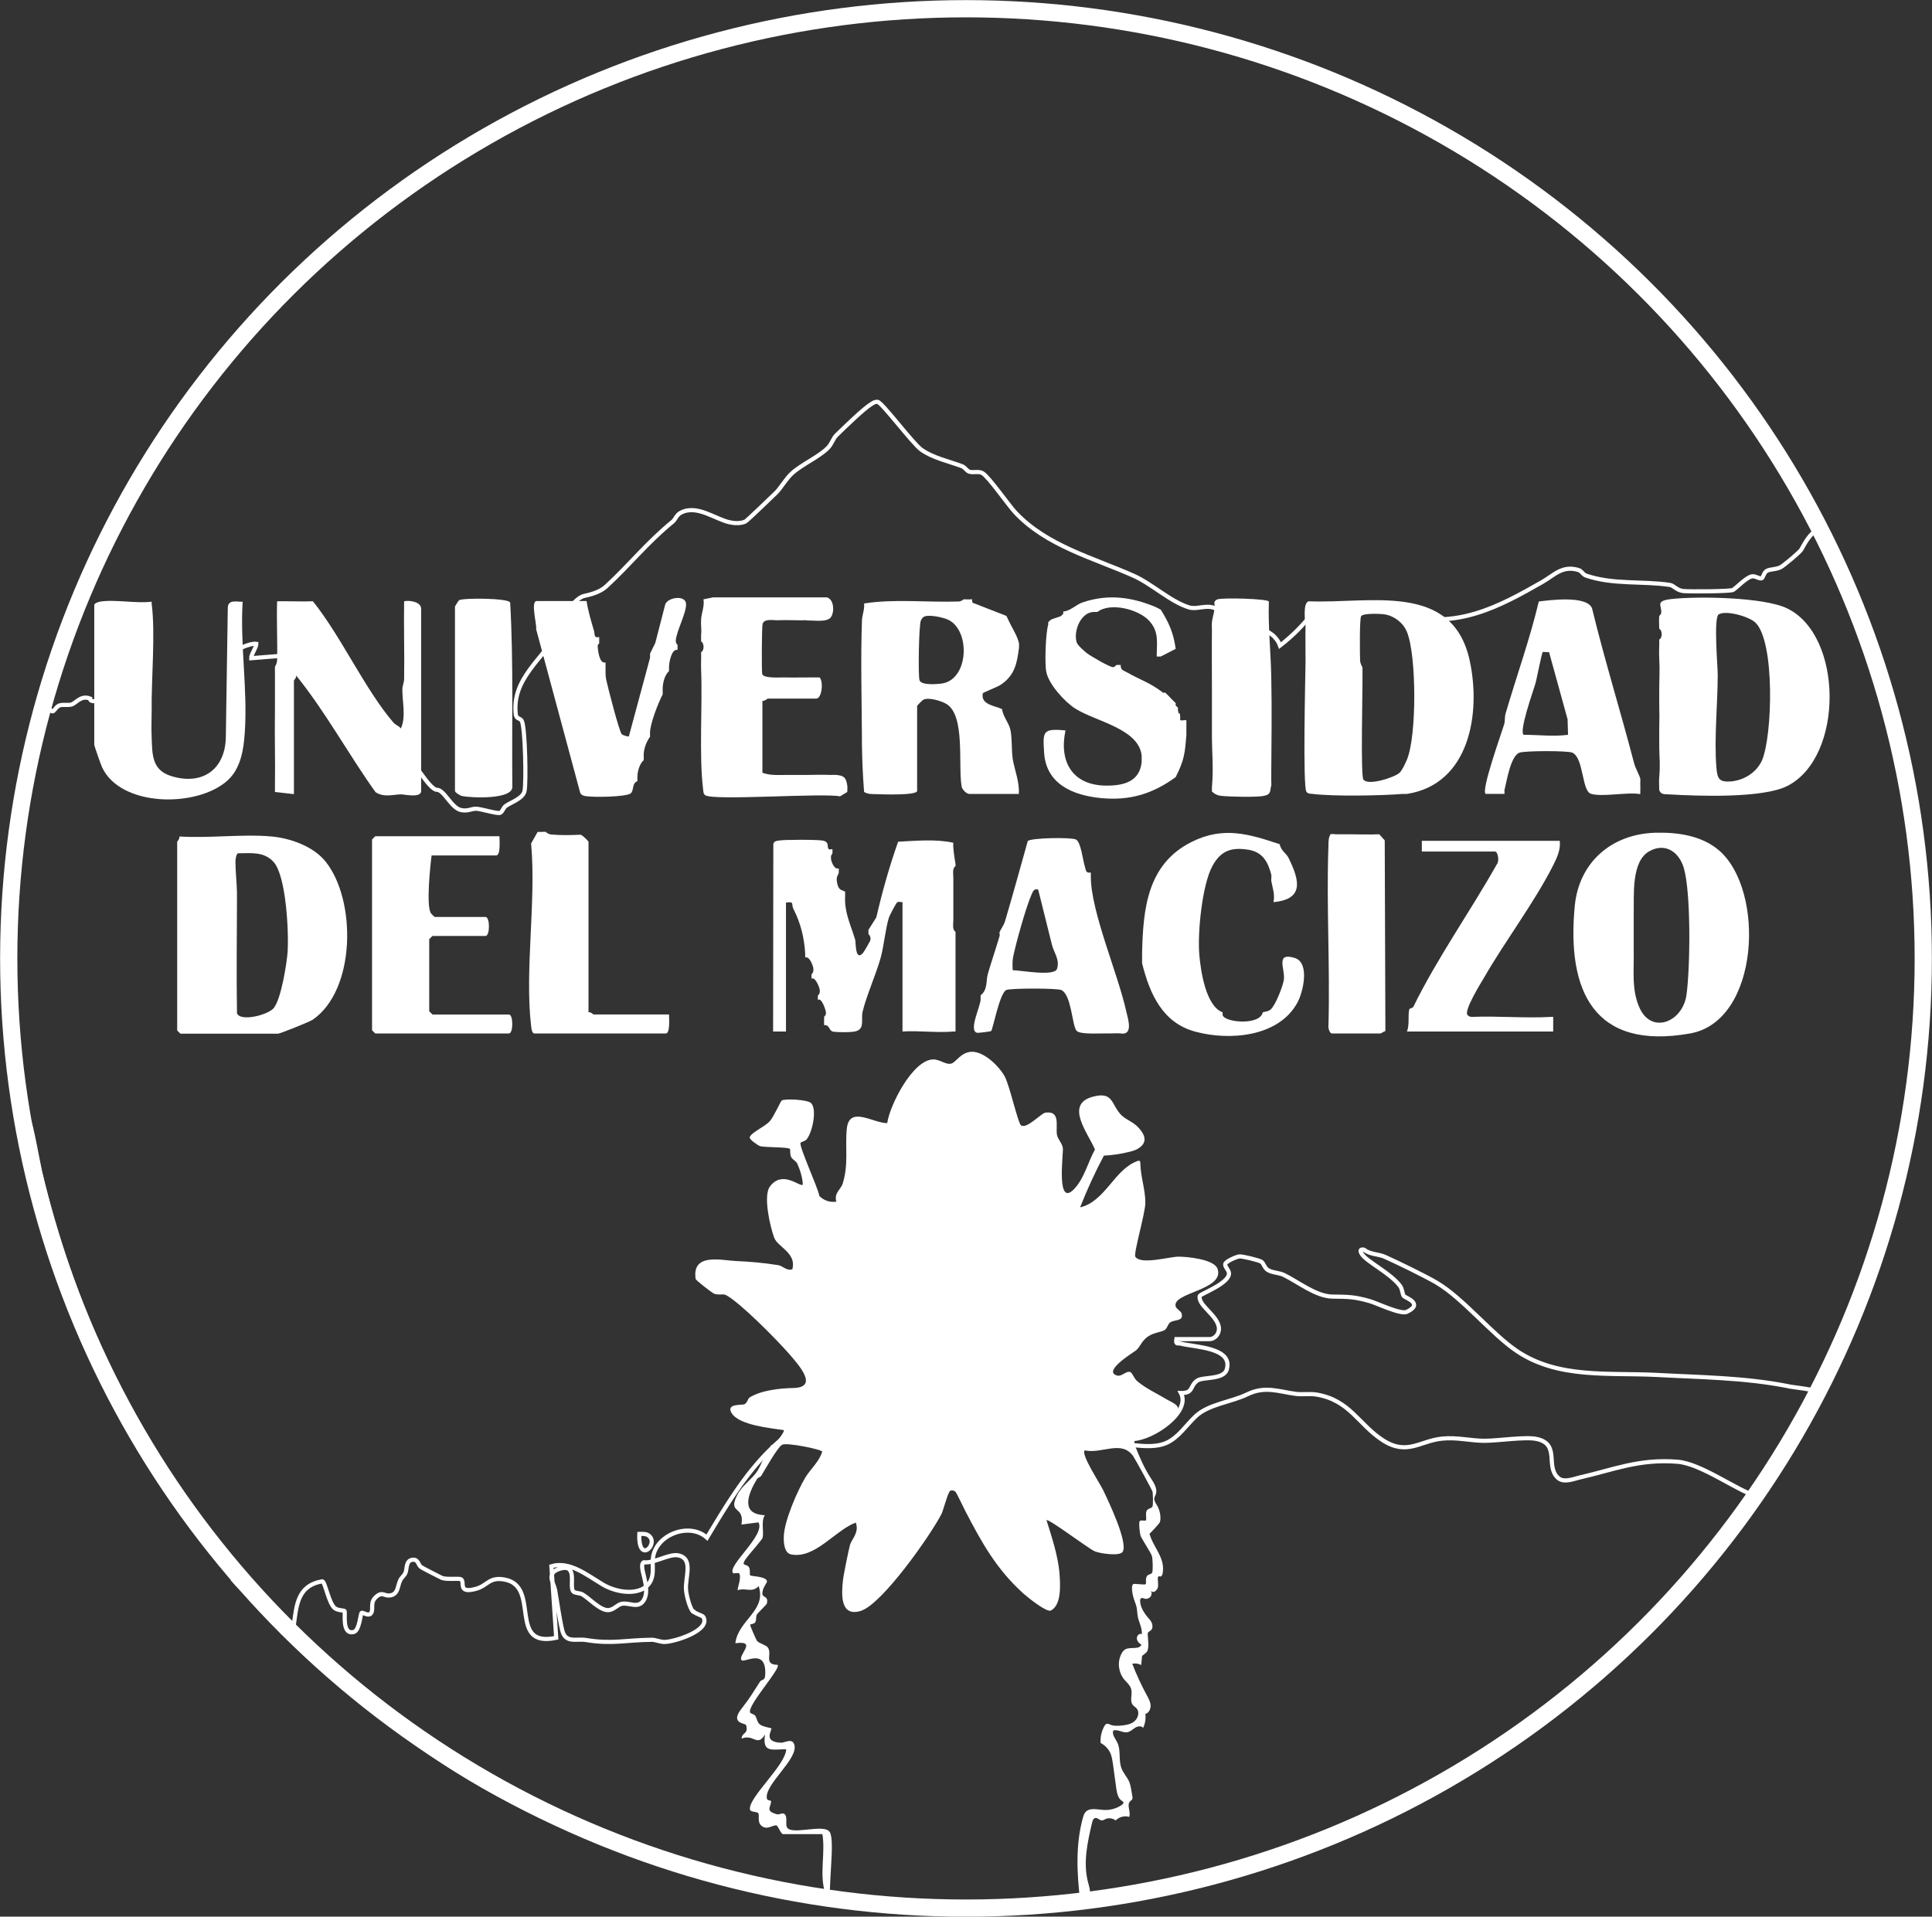 <?xml version="1.0" encoding="UTF-8"?>
<svg id="Layer_2" data-name="Layer 2" xmlns="http://www.w3.org/2000/svg" viewBox="0 0 88.54 87.85">
  <rect x="0" y="0" width="88.54" height="87.85" fill="#333333" stroke="none"/>
  <defs>
    <style>
      .cls-1 {
        fill: #fff;
      }

      .cls-2 {
        stroke-width: .79px;
      }

      .cls-2, .cls-3 {
        fill: none;
        stroke: #fff;
        stroke-miterlimit: 10;
      }

      .cls-3 {
        stroke-width: .19px;
      }
    </style>
  </defs>
  <g id="Layer_2-2" data-name="Layer 2">
    <g>
      <path class="cls-3" d="M51.93,66.24c.52.05,1.07.1,1.54-.11.54-.25.88-.79,1.31-1.2.59-.57,1.64-.66,2.38-1.02.82-.4,1.45-.12,2.23-.02.31.04.62-.02.94.03,1.54.26,1.93,1.38,3.05,2.1,1.11.71,1.7.02,2.71-.08.68-.07,1.31.1,1.94.1.65,0,1.9-.2,2.41-.08,1.06.24.38,1.24.95,1.77.25.24.66.08.97,0,1.62-.37,2.75-.87,4.52-.73,1.07.09,2.62,1.25,3.6,1.58l2.84-4.72c.05-.18-1.24-.27-1.41-.33-1.99-.39-4-.4-6-.51-2.19-.11-4.5.18-6.39-1.09-1.16-.78-2.47-2.42-3.67-3.13-.52-.31-1.84-.95-2.4-1.2-.28-.12-.67-.1-.94-.32-.19-.04-.19.06-.1.2.23.36,1.3.86,1.75,1.46.11.15.11.38.17.46.07.09.94.35.14.73-.28.13-1.35-.39-1.69-.49-.74-.21-1-.2-1.72-.21-.75-.01-1.58-.68-2.22-.99-.22-.11-.54-.1-.74-.23-.16-.1-.19-.32-.3-.38-.12-.07-.87-.26-1.01-.24s-.61.22-.64.35c-.02.12.15.26.17.4.07.47-1.32.97-1.34,1.06-.09.43.81.88.88,1.45.03.27-.17.53-.44.53h-1.51c-.04.28.06.16.22.21.61.16,2.39.17,2.09,1.18-.14.48-1.09.33-1.35.51-.36.25-.16.58-.75.57.47.88-1.31,2.09-2.21,2.11-.9.02-1.8.25-2.7.18-1.34-.12-2.53-.9-3.85-1.17-.93-.19-1.89-.12-2.84-.21-.95-.1-1.88-.37-2.83-.36-1.66.02-3.22.89-4.4,2.05-1.18,1.16-2.04,2.61-2.89,4.03-.82-.74-2.39-.12-2.48.97-.03.3.04.61-.06.9-.27.82-1.49.72-2.23.28-.74-.44-1.53-1.09-2.36-.84.07,1.09.15,2.19.22,3.28-2.25.48-.69-2.37-2.37-2.67-.7-.13-.77.27-1.29.42-.88.25-.51-.31-.7-.43-.09-.06-.61.02-.87-.06-.05-.02-.89-.45-.96-.5-.13-.08-.13-.34-.35-.34-.37,0-.29.45-.37.61-.07.14-.19.22-.24.34-.13.26-.08.64-.48.69-.25.03-.34-.19-.62.06-.3.26-.11.54-.23.74-.11.19-.38-.05-.44,0-.05.04-.1.8-.35.87-.57.16-.38-.89-.43-.96-.03-.03-.31-.02-.45-.13-.28-.23-.44-1.21-.57-1.23-1.14.2-1.18,1.09-1.31,2.04l-1.31-1.26-.24.39c-.39-.42-.8-.75-1.17-1.17.2-.06.22-.26.2-.44-.02-.35-1.12-1.52-1.41-1.9-3.75-5.08-6.21-10.25-7.69-16.41-.08-.35-.43-2.32-.53-2.39-.13-.1-.35.03-.49.06C-.29,44.79-.02,38.77,1.9,32.41c.29-.17.42.25.53.19.09-.05.16-.23.31-.27.17-.05.37.01.54-.04.21-.06.42-.44.85-.27-.02.33,1.03-.16.98.16-.08.55-.21,1.17-.1,1.86.12.82.63,1.02.98,1.5.11.15-.4.12-.21.26.14.11,1.34.22,1.55.26.97.18,1.45.18,2.33-.26.54-.27.75-.43.98-.88.03-.05.02-.75.06-.86.07-.2.2-1.43.24-1.63.01-.06-.17-.95-.12-1.39.12-1.17.02.14-.18-1.01-.03-.19.82-.57,1.11-.52,0,.16-.25.5-.24.66l1.49-.12c0,.16,1.03.16,1.19.24,0,.45,3.38,4.53,3.38,4.53.09.05.92-.05,1.11-.08s.98,1.45,1.34,1.46c.34,0,.66.84,1.11.93.33.07.48-.08.72-.06s.92.23,1.06.19c.12-.04.15-.24.27-.32.26-.18.79-.34.86-.69.08-.41.03-2.84-.12-3.19-.07-.16-.25-.09-.28-.3-.2-1.64,1.19-2.5,2.06-3.94.08-.13.16-.74.28-.82.16-.11-.75.51-.56.48.41-.06.84-1.06,1.37-1.17.39-.08.75-.21.99-.43,1.09-1,1.84-1.98,3.05-2.97.14-.12.16-.3.37-.41.74-.39,1.58.3,2.24.44.22.05.49.06.71-.03.09-.04,1.24-1.16,1.43-1.34.2-.2.45-.64.72-.88.48-.43,1.23-.74,1.65-1.17.18-.19.23-.43.39-.58.35-.34,1.24-1.21,1.59-1.42.1-.06.16-.11.29-.1.2.02,1.59,1.89,2,2.19.53.38,1.26.53,1.87.76.13.05.21.21.33.25.19.06.43-.04.61.07.28.16,1.19,1.47,1.5,1.8,1.45,1.54,3.56,2.07,5.42,2.9.85.38,1.69,1.19,2.54,1.45.35.11.74-.12,1.15.02.56.2.81.87,1.44.98.21.04.43,0,.65.02.42.04.79.34.93.73.56-.43,1.06-.93,1.49-1.49,1.74-.04,2.43-.41,4.1.06,2.49.71,4.45-.35,6.44-1.49.55-.32.92-.77,1.66-.54.13.04.19.2.33.25,1.25.43,2.57.24,3.85.43.18.03.3.24.6.28.27.03,2.17.02,2.29-.05.18-.11.58-.55.85-.62.16-.04.33.11.45.09.09-.01.1-.27.26-.35s.39-.05.62-.16c.14-.07.87-.68.95-.81.13-.22.39-.78.79-.91,2.86,5.37,4.34,11.5,4.7,17.64l.05,5.55c-.43,5.07-1.08,6.21-2.49,11.03-.71,2.41-4.13,8.48-5.15,10.1.07-.35-.2.07-.3.18M29.3,70.31c-.06,1.47.97.39.39.05-.12-.07-.26-.05-.39-.05ZM31.76,73.87c-.16-.17-.3-.75-.32-.99-.05-.59.36-1.44-.36-1.59-.42-.08-1.09.37-1.58.32-.28.18.36,1.16,0,1.74-.25.4-.64.1-1,.16-.21.04-.35.26-.6.29-.38.04-.87-.52-1.21-.72-.12-.07-.36-.05-.43-.15-.18-.25.24-1.29-.62-1.02-.63.2-.27.63-.2.97.1.57.19,1.26.32,1.82.14.64.64.4,1.09.47,1.2.2,1.84,0,3.02-.01.18,0,.38.1.58.1.45,0,2.15-.53,1.78-1.15-.03-.06-.34-.13-.44-.24Z"/>
      <path class="cls-1" d="M35.33,66.23s.11.02.2-.07c.07-.08.44-.54.39-.61-.59-.09-2.05-.22-2.39-.78-.27-.44.44-.36.57-.4.15-.05.16-.26.26-.32.53-.33,1.4-.42,1.99-.43,1.21-.02.23-1.08-.19-1.57-.56-.64-2.22-2.33-2.89-2.69-.13-.07-.36.02-.56-.07-.07-.03-.82-.6-.83-.67-.18-1.21,1.18-.85,1.85-.82.67.03,1.25.08,1.94.19.2.03.37.27.64.19.21-.75-.67-1.02-.83-1.45-.19-.51-.51-1.92-.2-2.34.58-.79,1.39.04,1.51-.09,0-.29-.13-.7-.25-.96-.05-.12-.21-.18-.28-.3s-.03-.35-.06-.38c-.09-.09-1.17-.06-1.38-.13-.06-.02-.5-.3-.46-.41.08-.22.7-.48.92-.73.18-.2.5-.93.55-.95.16-.09,1.18-.04,1.34.12.28.28.07,1.32-.2,1.66-.07.09-.26.12-.28.16-.09.15.81,2.08.86,2.44.21.21.48.3.78.26-.12-.4.2-.55.29-.83.28-.9.1-1.68.19-2.53.12-1.05,1.2-.24,1.85-.24.12-.83,1.16-2.88,2.09-2.92.34-.01.58.26.85.19.21-.06.43-.51.91-.54.58-.03,1.28.66,1.54,1.14.22.41.6,2.12.74,2.23.26.19.93-.56,1.12-.58.71-.1.46.62.53,1.02.04.2.24.38.27.61.03.25-.34,2.87.58,1.8.42-.49.58-1.18.89-1.74-.3-.73-1.41-2.07-.1-2.42.93-.25.84.32,1.26.79.23.26.57.34.83.62.26.28.45.63.06.92-.13.1-.29.15-.45.19-.39.1-.79.16-1.19.18-.41.77-.77,1.56-1.09,2.37.56-.12.98-.58,1.35-1.02.37-.44.75-.92,1.3-1.11.02,0,.05-.02.07,0,.03.02.04.06.04.1.01.63.23,1.2.23,1.82,0,.47-.55,2.33-.46,2.47.24.39,1.57,0,1.98,0s1.64.12,1.79.56c.33.98-2.1,1.08-1.92,1.72.03.12.23.2.27.32.11.38-.33.27-.53.42-.1.08-.13.27-.24.34-.17.11-.49.11-.77.3s-.35.46-.54.63c-.08.07-1.58.97-.87,1.16.22.06.44-.26.62-.15.08.05.16.29.29.4.41.35.93.58,1.39.86.12.07.41.19.47.33.14.32-.31.67-.52.82-.36.25-.75.52-1.19.53-.05,0-.1,0-.15.02-.17.07-.13.32-.06.49.19.47.39.94.67,1.37.15.23.34.51.25.77-.02.06-.06.12-.07.19-.01.12.07.23.13.33.12.2.19.52.13.75-.03.09-.48.55-.48.54.18.65.74,1.11.6,1.83-.01.05-.04.12-.09.13-.03,0-.07-.02-.1,0-.03.02-.03.06-.03.09,0,.13.05.38-.03.49-.06.09-.2.21-.28.06.04.09.04.2-.02.28s-.17.12-.26.1c-.06-.02-.14-.06-.19-.01-.02.02-.03.06-.03.09,0,.28.16.54.34.76.08.09.16.17.2.28s.04.24-.04.32c-.05.05-.13.07-.15.14,0,.03,0,.06,0,.09.01.21.07.55-.03.75-.03.05-.23.2-.23.2-.01.14-.03.28-.04.42-.12-.07-.27-.09-.41-.06.19.49.41.97.66,1.43.08.15.17.3.18.47s-.08.36-.24.4c.03.22-.01.44-.1.64-.08-.11-.26-.08-.38,0s-.22.18-.36.2c-.21.03-.43-.15-.63-.08-.07.19.1.37.19.56.17.36.04.8.19,1.18.09.23.27.41.36.63.07.19.09.41.13.62.01.05.02.11,0,.16-.02.04-.07.06-.1.1-.17.17.05.48-.04.71-.21-.07-.46,0-.62.16-.13-.1-.32-.13-.47-.06-.05.02-.1.06-.16.06-.11,0-.19-.13-.3-.11-.09.01-.13.12-.15.21-.21.89-.42,1.83-.19,2.72.05.19.12.39.08.58s-.27.36-.44.26c-.15-1.25-.21-2.56.13-3.79.02-.08.05-.16.1-.23.18-.24.54-.14.84-.12.29.02.6-.06.84-.23.05-.03.09-.08.07-.13-.01-.03-.04-.04-.07-.06-.17-.11-.22-.35-.25-.55-.05-.37-.1-.73-.15-1.1-.03-.19-.05-.38-.13-.55-.09-.19-.25-.35-.44-.45-.02-.27.04-.53.17-.77.02-.04.05-.08.09-.1.07-.03.16.02.23.05.12.04.24.03.37.03.23-.02.47-.04.66-.18s.28-.42.14-.6c-.05-.07-.14-.11-.19-.18-.15-.2,0-.48-.07-.72-.05-.18-.2-.3-.32-.44-.26-.32-.32-.78-.14-1.15.04-.09.1-.18.19-.23.24-.13.63.03.74-.21-.1-.06-.2-.16-.21-.29s.12-.25.23-.2c.02-.31-.17-.59-.2-.89-.03-.26-.02-.34-.11-.56-.06-.14-.23-.7-.09-.84.04-.04.53.05.58,0,.03-.03-.03-.25.06-.38.05-.07.22-.07.24-.17.03-.13.02-.61-.02-.74-.05-.16-.49-.82-.52-.93-.04-.16-.08-.49-.05-.64.02-.11.25-.02.29-.06.05-.05-.02-.29.03-.42.04-.14.25-.12.28-.23.03-.11.02-.53,0-.66-.02-.09-.79-1.49-.89-1.64-.54-.75-1.42-.09-2.22-.26-.18.19.7,1.51.85,1.83.24.5,1.15,2.4.89,2.82-.13.21-1.02.08-1.27-.02-.28-.11-2.13-1.52-2.22-1.43.23.73.52,1.61.59,2.38.04.52.12,1.5-.39,1.76-.19.1-1.07-.61-1.26-.78-1.24-1.12-1.91-2.34-2.65-3.76-.08-.16-.41-.84-.45-.89-.07-.08-.18-.09-.25-.06-.1.04-.33.93-.4,1.06-.49.96-2.73,4.16-3.71,4.45-.93.28-.88-.74-.81-1.39.02-.23.26-1.4.32-1.62.07-.28.44-.57.27-1.04-.95.35-1.86,1.67-2.96,1.46-.32-.06-.35-.55-.34-.82.02-.72.63-2.11.99-2.71.23-.38.64-.73.77-1.18,0-.1-1.6-.43-1.83-.32-.21.1-.8,1.16-.96,1.42-.04.07-.16.09-.19.14-.42.69-.79,1.63.35,1.67-.19.31-.02.78-.11,1.06-.02.05-.52.65-.61.75-.49.6-.13.38-.01.57.08.12.02.33.06.38.03.04.72.04.77.26.02.08-.22.3-.21.58,0,.19.3.09.2.46-.01.04-.42.43-.45.49-.06.09-.01.25-.08.36-.06.09-.22.08-.23.11-.02.03.28.7.31.74.09.12.42.18.51.32.19.32-.21.77.44.78.14.19-1.34,1.79-1.27,2.17.01.07.18.08.24.16.08.12.08.28.2.39.13.12.52.17.54.19.05.07-.41.62.43.66.18.01.52-.23.62.08.22.66-1.42,1.86-1.25,2.5.02.07.19.06.19.1-.02.3-.28.45.27.6.09.03.24-.08.33-.02.16.1.06.42.11.58.14.46,1.72-.17,1.98.26s-.13,2.74.05,3.4c-6.67-.89-14.49-3.83-19.82-7.97l.3-.45c5.66,4.05,12.29,6.86,19.23,7.73-.23-.87.04-1.76-.1-2.62h-1.8c-.11,0-.23-.39-.31-.4-.19-.02-.42.23-.68.02-.21-.18-.08-.46-.15-.58-.05-.08-.36-.04-.38-.17-.09-.54,1.64-2.03,1.66-2.76-.66,0-1.1.18-.97-.68-.36.6-.52-.04-1.07.19,0-.29.33-.19.2-.62-.03-.09-.76-.06-.2-.76.38-.48.51-.72.84-1.23.09-.13.23-.01.24-.34.05-1.22-.96-.51-1.08-.64-.21-.22.76-.92-.29-.78.13-1.07,1.44-1.48,1.07-2.62-.31.33-.59.06-.97.19.03-.23.15-.48.1-.73-.02-.11-.26-.02-.3-.05-.31-.32,1.5-1.75,1.16-2.33l-.78.1c.15-.9-.65-.46-.19-1.36.21-.42.69-.74.91-1.08.25-.39.3-.76.64-1.16Z"/>
      <path class="cls-1" d="M36.01,47.28h-.58s.01-8.59.01-8.59c.03-.13.12-.14.23-.16.25-.05,1.81-.05,2.04,0,.31.06.18.29.26.38.05.05.14,0,.18.02,0,.06,0,.13,0,.19,0,.02-.1.05-.06.29.03.15.17.47.35.39,0,.06,0,.13,0,.19-.02.14-.15.17-.07.51.07.33.23.29.36.37,0,.06,0,.13,0,.19-.04.76.24,1.28.46,2.01.04.12-.01,1.02.36.61.04-.04.31-.51.33-.56.06-.21-.08-.29-.08-.31,0-.06,0-.13,0-.19l.36-.57c.27-1.17.6-2.34,1-3.47.82-.04,1.74-.13,2.53.05-.03.19.06.74.1.97v.1c-.16.1-.1.37-.1.53,0,.65,0,1.3,0,1.95,0,.16-.06.43.1.53v4.57s-.07,0-.1,0c-.74.07-1.58-.05-2.33,0v-5.93c-.12.01-.21-.07-.29.07-.06.09-.3.54-.33.63-.16.51-.23,1.3-.38,1.85-.21.75-.66,1.76-.83,2.48-.08.34.13.81-.36.9-.19.04-.77.04-.97.01-.23-.03-.16-.33-.43-.3-.01-.13,0-.26,0-.39,0-.01.1-.06.08-.21-.02-.13-.2-.68-.37-.56,0-.06,0-.13,0-.19,0-.02.13-.08.08-.31-.03-.13-.21-.57-.37-.47,0-.06,0-.13,0-.19,0-.02.12-.09.08-.31-.03-.15-.19-.55-.37-.47,0-.06,0-.13,0-.19-.04-.69-.2-1.38-.54-2.04-.11-.21.07-.35-.34-.29v5.93Z"/>
      <path class="cls-1" d="M76.04,36.2c0-.19-.02-.39,0-.58.05-.59.01-.81,0-1.36,0-.29,0-.59,0-.87.01-.41.01-.65,0-1.07,0-.23,0-.45,0-.68,0-.46.03-.96,0-1.46-.02-.29.01-.58,0-.87.15-.06.15-.42,0-.49,0-.19-.02-.41,0-.58,0-.02.08-.07.09-.15.04-.33-.3-.54.44-.63,1.22-.14,4.26-.09,5.32.42,2.59,1.24,2.62,6.81.03,8.14-1.13.58-4.1.47-5.45.39-.18-.01-.36.02-.43-.2ZM78.77,28.15c-.25.16-.05,2.36-.05,2.77,0,1.32-.17,2.96-.06,4.26.04.5.12.67.63.64.62-.04,1.21-.41,1.46-.97.48-1.12.6-5.44-.3-6.31-.3-.29-1.36-.58-1.68-.38Z"/>
      <path class="cls-1" d="M59.81,28.62c0-.26-.1-.97.16-1.06,2.78.12,6.58-.92,7.38,2.7.53,2.41.01,5.68-2.87,6.13-.06,0-.13,0-.19,0-1,.08-3.17.12-4.13,0-.1-.01-.22,0-.29-.1-.17-.24-.05-5.19-.04-5.93,0-.58-.01-1.17,0-1.75ZM62.44,30.57c0,.13,0,.26,0,.39.01.63-.09,4.57.04,4.77.21.3,1.4-.09,1.65-.3.13-.12.28-.45.35-.62.45-1.08.44-4.76,0-5.84-.17-.42-.58-.74-1.03-.81-.2-.03-.97-.06-1.07.08-.08.12-.06,1.71-.05,2.01,0,.17.1.31.1.33Z"/>
      <path class="cls-1" d="M44.56,27.46s-.03.12.02.17l1.54.6s.16.33.19.39c.15.29.31.54.39.87,0,.06,0,.13,0,.19-.09.71-.19,1.29-.86,1.72-.16.1-.79.34-.8.38-.11.52.56.57.88.72.05.35.31.63.38.93.09.37.05.96.11,1.35.08.5.32,1.06.28,1.61h-2.28c-.11,0-.32-.2-.34-.34-.17-.96.18-3.24-.69-3.78-.23-.14-.81-.32-1.06-.2-.05.02-.29.27-.29.29v3.89c0,.22-1.64.16-1.9.15-.18,0-.37,0-.53-.1-.06-.78-.09-1.44-.1-2.23,0-.04,0-.25,0-.29-.01-1.75-.06-3.55,0-5.3,0-.28.13-.52.1-.82,1.41-.22,2.9-.04,4.33-.09.13,0,.22-.1.24-.1.13,0,.26.01.39,0ZM42.39,28.25c-.1.03-.15.11-.19.2-.09.2-.13,2.51-.06,2.73.08.25.85.18,1.08.14,1.18-.24,1.25-2.42.24-2.91-.23-.11-.83-.24-1.07-.16Z"/>
      <path class="cls-1" d="M14.34,27.56c1.3,1.62,2.38,4.03,3.69,5.56.1.11.25.15.34.27.25-.54.06-1.23.07-1.8,0-.15.08-.31.08-.48.02-1.18-.02-2.37,0-3.55.26-.06.78.03.78.34v8.36c0,.33-.78.15-.91.15-.37,0-.78.16-1.18-.1-1.25-1.75-2.29-3.68-3.64-5.35.03.1-.1.21-.1.24v5.2l-.87-.1c0-.06,0-.13,0-.19v-.1c.02-1.13-.02-2.27,0-3.4,0-.2,0-.46,0-.68,0-.45,0-.91,0-1.36,0-.02.1-.15.1-.33.02-.89-.03-1.79,0-2.68.55-.01,1.1.02,1.65,0Z"/>
      <path class="cls-1" d="M36.98,28.43c-.45.01-.91-.02-1.36,0-.2,0-.59-.08-.67.16-.04.12-.05,2.14-.02,2.3.05.21.8.16.98.16.45.01.91,0,1.36,0h.1c.06,0,.13,0,.19,0,.19.2.1.97-.15.97h-2.23s-.15.13-.24.1v3.3c.41.15.84.09,1.26.1.26,0,.52,0,.78,0,.35,0,.71-.02,1.07,0,.1,0,.2-.01.29,0,.33.04.43.1.49.49.01.07,0,.21,0,.29l-.33.2c-.84-.16-5.81.21-6.18-.05-.1-.07-.08-.19-.1-.29-.19-1.57-.02-3.82-.09-5.49-.01-.26.01-.52,0-.78.15-.06.15-.42,0-.49,0-.1,0-.2,0-.29.03-.32-.02-.46,0-.72.02-.3.16-.6.11-.92l.44-.09h5.22c.33.1.35.69.17.92s-.78.13-1.08.14Z"/>
      <path class="cls-1" d="M75.17,35.72c.01.06,0,.13,0,.19.01.16,0,.33,0,.49-.57-.11-1.78.15-2.27-.02-.41-.14-.32-1.64-.84-1.88-.22-.1-2.21-.09-2.43,0-.4.16-.57,1.26-.68,1.7-.01.05,0,.13,0,.19h-.87c-.2-.2.72-2.75.85-3.18.05-.16.02-.35.07-.51.5-1.71,1.11-3.4,1.52-5.13.55-.07,2.2-.28,2.44.31.58,2.39,1.31,4.73,1.93,7.11.06.23.25.55.29.73ZM70.99,29.89c-.08.01-.27-.02-.29,0-.05.05-.28,1.27-.34,1.46-.1.34-.74,2.12-.54,2.33.69,0,1.35.09,2.04,0l-.02-.71-.85-3.08Z"/>
      <path class="cls-1" d="M45.82,42.71c.04-.12.19-.31.24-.49.36-1.22.7-2.45,1.04-3.67.15-.15,2-.18,2.21-.07.23.12.31.94.41,1.25.05.16.04.31.27.26,0,.06,0,.13,0,.19,0,1.61,1.24,4.43,1.63,6.2.08.34.32,1.08-.26.99-.13-.02-.35,0-.49,0-.31-.02-1.35.07-1.53-.12-.21-.22-.23-1.65-.7-1.87-.18-.09-2.36-.09-2.53,0-.31.17-.61,1.82-.69,1.88-.02.02-.6.09-.63.08-.43-.07.15-1.22.15-1.53,0-.06,0-.13,0-.19.33-.25.24-.65.33-.98.17-.58.37-1.16.54-1.74.02-.05-.02-.14,0-.19ZM47.57,40.77c-.2-.04-.23.09-.3.24-.25.57-.71,2.21-.84,2.85-.04.2-.03.41-.02.61.35,0,1.91.3,2.03-.06.14-.42-.14-.74-.23-1.1-.21-.84-.42-1.69-.63-2.53Z"/>
      <path class="cls-1" d="M31.05,29.6c0,.06,0,.13,0,.19-.27-.07-.39.57-.39.78,0,.06,0,.13,0,.19-.2.18-.28.52-.29.78,0,.1,0,.19,0,.29-.2.37-.58,1.35-.58,1.75,0,.06,0,.13,0,.19-.16.22-.27.5-.29.78,0,.1,0,.2,0,.29-.19.17-.29.52-.29.78,0,.06,0,.13,0,.19-.25.08-.15.38-.29.54-.17.19-1.78.2-2.09.14-.11-.02-.19-.05-.24-.15l-2.02-7.5c.04-.22-.27-1.29.03-1.29h2.28c.07.45.21.92.34,1.36.05.16-.02.35.24.29,0,.1,0,.2,0,.29,0,0-.07.05-.07.12.01.21.08.84.36.75,0,.06,0,.13,0,.19.01.09-.02.35.03.6.07.33.61,2.44.72,2.51.05.04.28.12.32.09l.97-3.6c0-.06,0-.13,0-.19l.24-.49.46-1.78c.14-.32.92-.42.95-.02s-.44,1.26-.47,1.68c-.01.15.08.2.08.21Z"/>
      <path class="cls-1" d="M58.65,38.73c.11.33.29.36.41.61.5,1.02.71,1.88-.7,2.01.08-.36-.05-.68-.1-.97-.01-.09.02-.21,0-.29-.15-.58-.39-1.03-1.04-1.14-.78-.13-1.27.04-1.65.73-.48.87-.69,3.06-.61,4.05.06.76.3,2.39,1.07,2.67.01.02-.02.1.02.17.22.32,1.71.41,1.82-.17.13-.04.24-.03.36-.13.22-.18.58-1.1.61-1.39.05-.48-.4-1.25.5-.97.7.22.38,1.58.11,2.06-.86,1.56-3.1,1.74-4.66,1.32-1.51-.4-2.1-1.73-2.45-3.14,0-.16,0-.32,0-.49.05-1.99.23-4.05,2.27-5.07,1.46-.73,2.64-.36,4.05.11Z"/>
      <path class="cls-1" d="M53.01,27.85c.08.03.13.07.19.1.38.61.58,1.07.68,1.79l-.68.35c-.06,0-.14.01-.19,0,0-.64.12-1.13-.35-1.64-.48-.52-1.77-.86-2.37-.4-.06,0-.13,0-.19,0-.58.04-.91.87-.76,1.39.04.14.35.4.47.5.17.13,1.06.65,1.2.64.08,0,.14-.1.16-.1.06,0,.13,0,.19,0-.01.25.14.25.29.34.58.33,1.09.49,1.65.93.02.02.08-.02.1,0,.02.01.25.24.29.29.04.04.18.18.19.19.02.02-.02.07,0,.1.04.06.09.09.1.1.01.03,0,.07,0,.1.02.07,0,.17.1.19,0,.03,0,.07,0,.1.04.16-.09.23.19.19h.1c0,.06,0,.13,0,.19,0,.1,0,.19,0,.29,0,.07,0,.18,0,.19-.07.86-.09,1.14-.49,1.94-1.06.77-2.1,1.09-3.44.96-1.29-.13-2.5-.65-2.59-2.08-.06-.97-.08-1.12.98-1.02-.31,1.45.33,2.53,1.89,2.53.81,0,1.51-.2,1.6-1.08,0-.09,0-.2,0-.29-.12-1.24-2.11-1.57-3.04-2.16-.49-.31-1.22-1.12-1.33-1.68-.08-.4-.03-1.79.09-2.18,0-.03-.01-.07,0-.1l.1-.1c.1-.07.4-.13.49-.19l.1-.1s-.01-.08,0-.1c.34-.03.58-.32.89-.42,1.18-.4,2.27-.24,3.38.23Z"/>
      <path class="cls-1" d="M25.03,38.15s.11.09.23.1c.42.04.92.03,1.35.01.09.02.36.3.36.32v7.82c.1-.03.21.1.24.1h3.45c0,.16.06.87-.15.87h-6.02c-.11,0-.14-.24-.15-.34-.3-2.57.24-5.73,0-8.37l.3-.53c.13.01.26-.01.39,0Z"/>
      <path class="cls-1" d="M71.18,46.6v.68s-6.7,0-6.7,0c.12-.31.04-.73.1-1,.02-.08.16-.07.19-.13,1.09-2.23,2.61-4.37,3.83-6.54.12-.13.05-.58-.09-.58h-3.35v-.49h6.32c.05.39-.12.76-.29,1.1-.86,1.71-2.2,3.47-3.19,5.19-.16.27-.91,1.48-.75,1.69.05.06.12.09.2.09,1.21-.05,2.44.07,3.64,0,.03,0,.07,0,.1,0Z"/>
      <path class="cls-1" d="M55.54,28.53c.02-.25.17-.6.11-.91.02-.08.07-.12.15-.15.23-.08,2.27-.03,2.35.1-.04,1.16.09,2.33.11,3.48.03,1.45.01,2.92,0,4.37v.39c0,.06.01.15,0,.19-.07.23.02.41-.34.48s-1.55.04-1.95,0c-.18-.02-.3-.08-.43-.2,0-.06,0-.13,0-.19.08-.91,0-1.53,0-2.43,0-.06,0-.13,0-.19,0-.23,0-.45,0-.68,0-.42,0-.84,0-1.26,0-.87-.01-1.75,0-2.62,0-.13-.01-.26,0-.39Z"/>
      <path class="cls-1" d="M61.17,38.24c.23,0,.45,0,.68,0,.45,0,.91.02,1.36,0l.25.28.03,8.74c-.07.01-.19.11-.23.11h-2.23c-.08,0-.17-.24-.15-.34.08-2.75-.1-5.52,0-8.27,0-.18,0-.37.1-.53.06,0,.13,0,.19,0Z"/>
      <path class="cls-1" d="M6.95,27.56s0,.06,0,.1c.18,1.4-.02,3.46,0,4.96,0,.39-.02.78,0,1.17.03.78,0,1.5.89,1.78,1.44.45,2.5-.31,2.51-1.82l.09-5.93c.04-.35.42-.23.68-.24-.12,1.99.23,3.99.1,5.97-.05.79-.18,1.67-.79,2.22-1.38,1.26-4.92,1.24-5.76-.62-.05-.11-.35-.96-.35-1.01v-6.41c0-.07.16-.13.24-.15.67-.12,1.67.09,2.38,0Z"/>
      <path class="cls-1" d="M12.44,38.34c.87.08,1.92.45,2.48,1.15,1.42,1.77,1.39,5.89-.59,7.25-.15.1-1.5.64-1.59.64h-4.47s-.15-.14-.15-.15v-8.65s.13-.15.1-.24c1.37.09,2.88-.12,4.23,0ZM12.56,46.18c.32-.4.58-1.99.62-2.54.06-.89-.06-3.48-.64-4.13-.45-.49-1.03-.4-1.63-.4-.08.02-.12.28-.12.36,0,.46.06.99.07,1.44,0,1.84-.03,3.69,0,5.53.13.4,1.43.1,1.71-.26Z"/>
      <path class="cls-1" d="M22.89,38.34c0,.16.06.87-.15.87h-2.96c-.07.53-.24,2.21-.05,2.62.02.05.18.2.19.2h2.33c.21,0,.21.87,0,.87h-2.43s-.15.14-.15.15v3.3s.14.15.15.15h3.5c.21,0,.21.87,0,.87h-6.12s-.15-.14-.15-.15v-8.74s.14-.15.15-.15h5.68Z"/>
      <path class="cls-1" d="M20.85,27.8s.15-.26.19-.29c.19-.11,2.28-.1,2.34.11.16,2.8.07,5.63.1,8.44.02.6-1.88.51-2.29.43-.11-.02-.34-.17-.34-.24v-8.45Z"/>
      <path class="cls-1" d="M75.83,38.17c1.03-.03,2.14.12,2.94.8,2.14,1.82,1.88,7.84-1.32,8.4-4.4.78-5.66-1.94-5.28-5.86.2-2,1.69-3.27,3.66-3.34ZM74.87,41.84c0,.39,0,.78,0,1.17,0,.03,0,.06,0,.1,0,.16,0,.32,0,.49.02.89-.11,1.76.27,2.6.55,1.22,1.98.65,2.15-.61.17-1.24.21-4.64-.12-5.79-.21-.74-.85-1.2-1.59-.78-.83.47-.69,2.02-.71,2.84Z"/>
      <ellipse class="cls-2" cx="44.27" cy="43.93" rx="43.87" ry="43.53"/>
    </g>
  </g>
</svg>